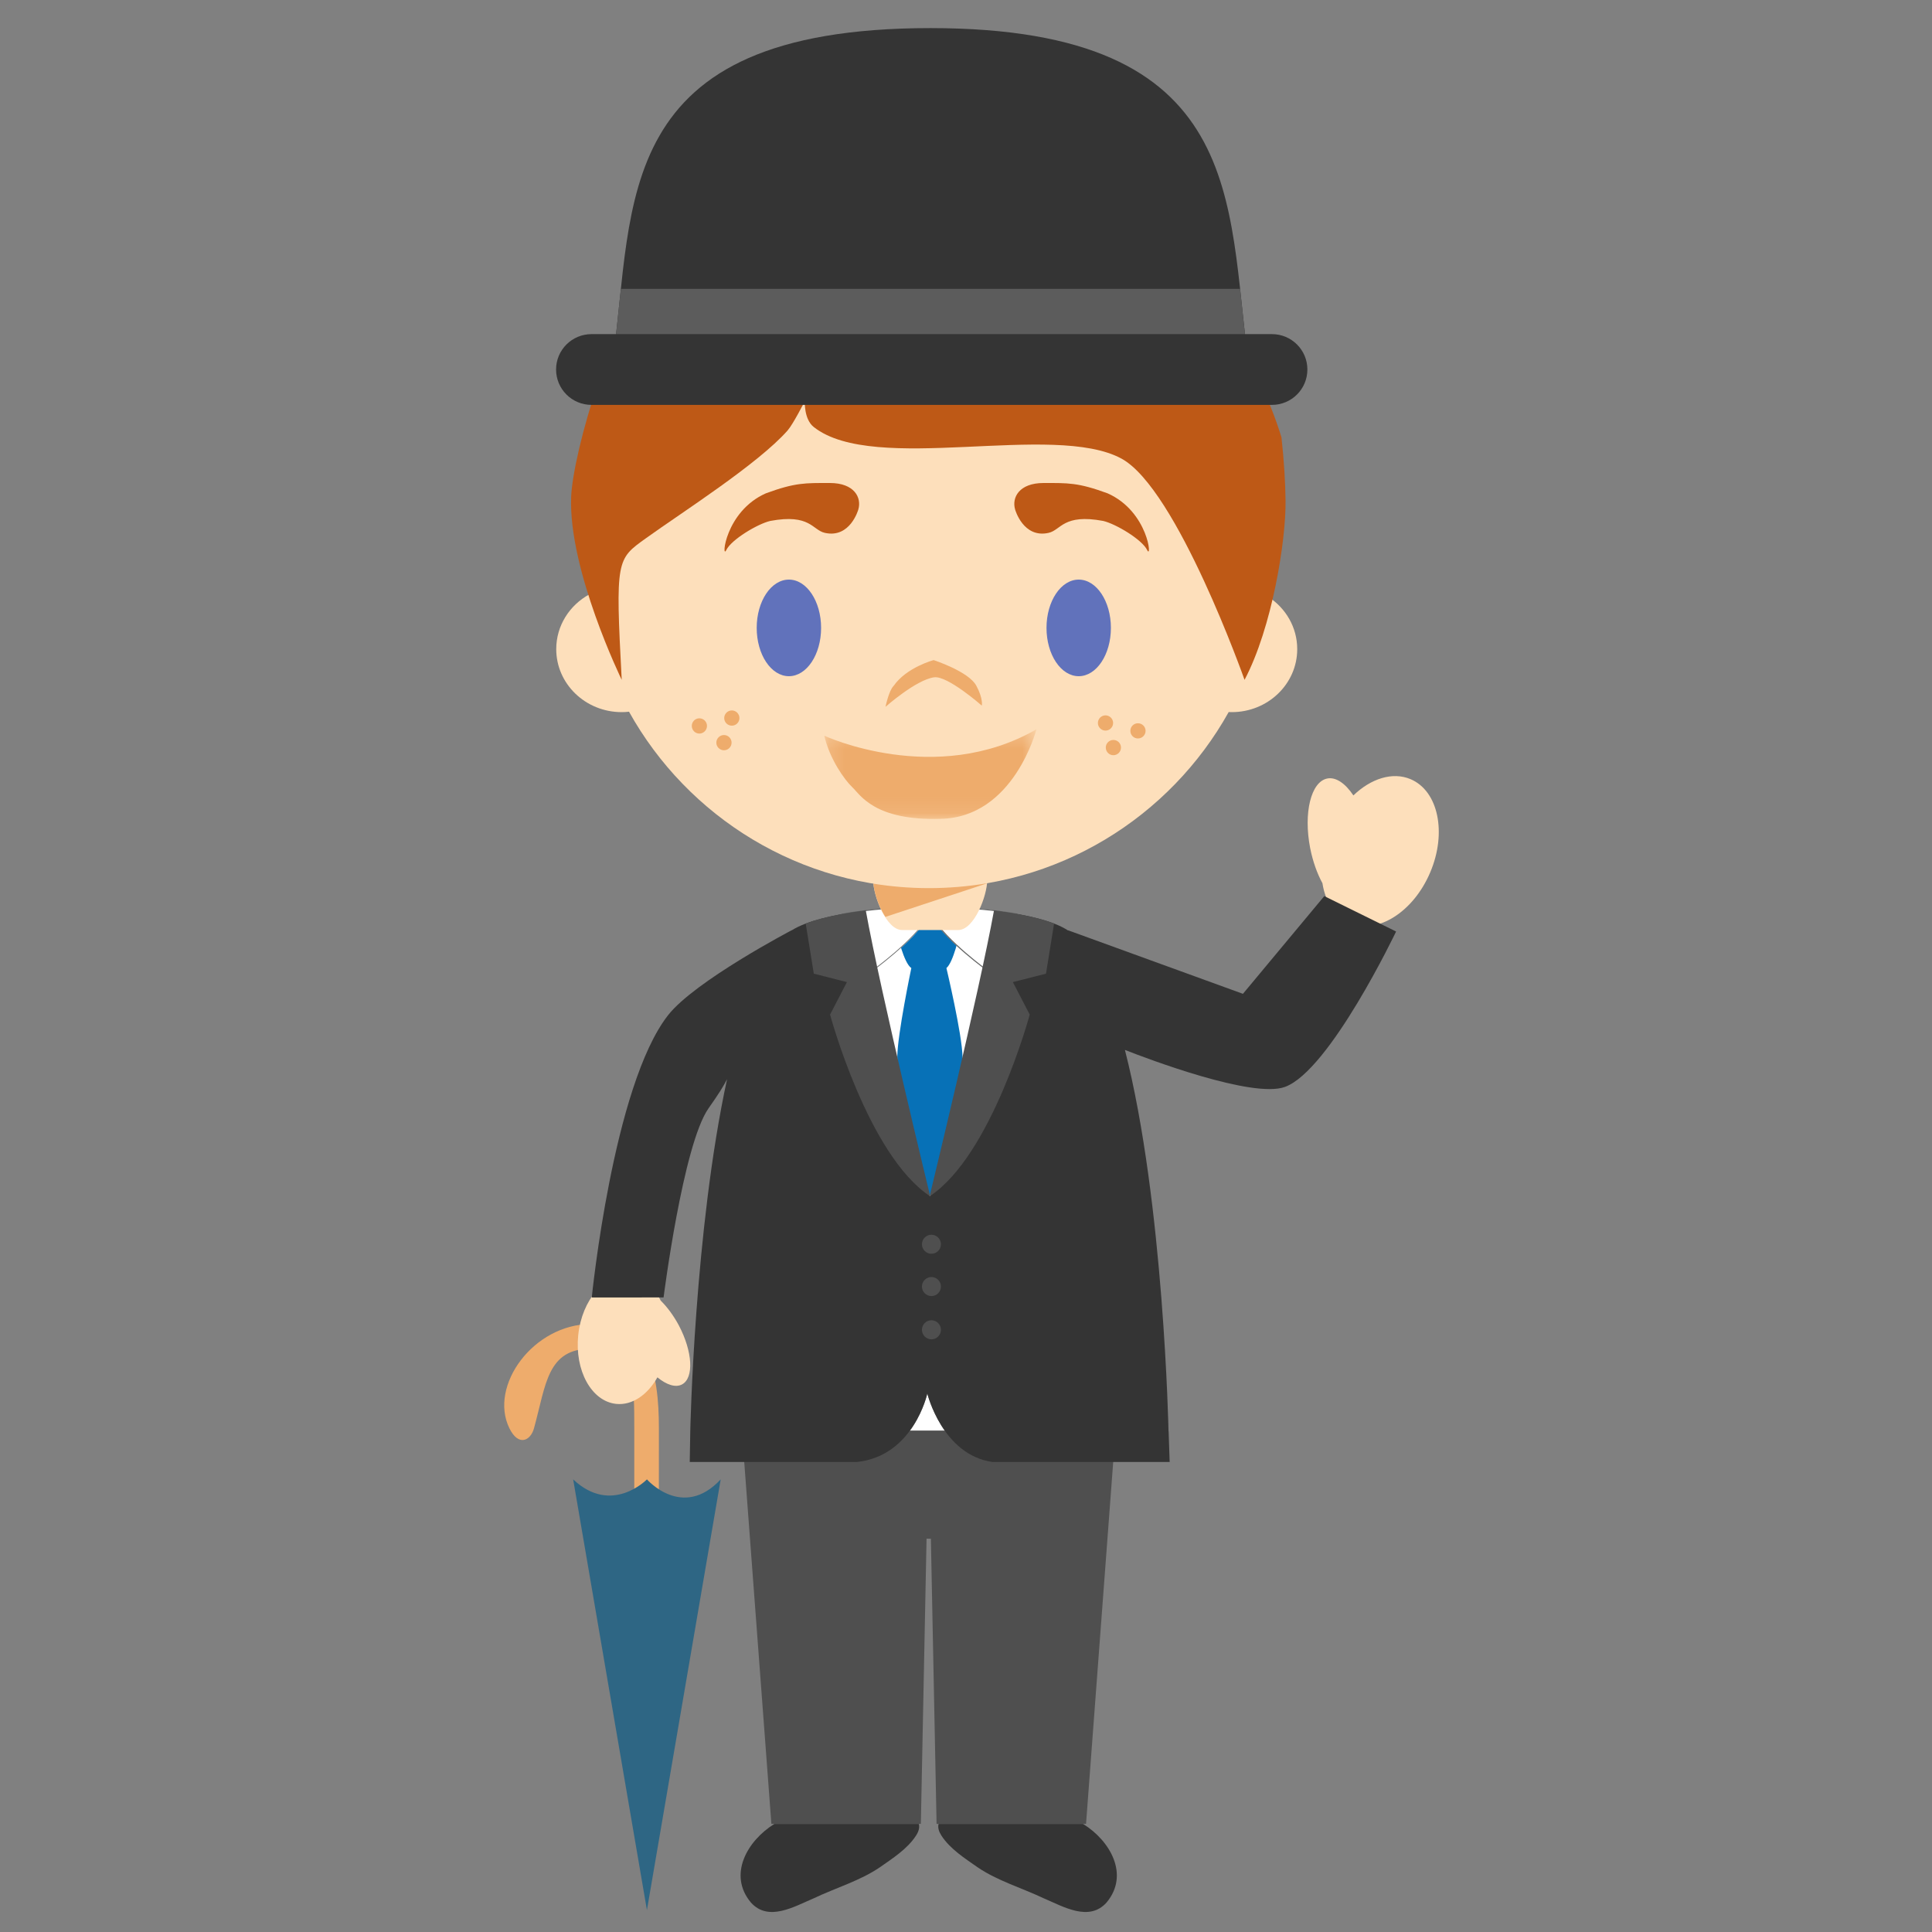 <?xml version="1.0" encoding="UTF-8"?>
<svg width="120px" height="120px" viewBox="0 0 120 120" version="1.1" xmlns="http://www.w3.org/2000/svg" xmlns:xlink="http://www.w3.org/1999/xlink">
    <rect x="0" y="0" width="120" height="120" fill="#808080" stroke="none"/>
    <!-- Generator: Sketch 51.1 (57501) - http://www.bohemiancoding.com/sketch -->
    <title>Boy10</title>
    <desc>Created with Sketch.</desc>
    <defs>
        <polygon id="path-1" points="0.199 0.299 13.373 0.299 13.373 5.867 0.199 5.867"></polygon>
    </defs>
    <g id="Boy10" stroke="none" stroke-width="1" fill="none" fill-rule="evenodd">
        <g id="Group-108" transform="translate(31, 1)">
            <path d="M5.712,81.239 C9.285,81.239 9.925,84.15 9.925,87.725 L9.923,95.245 L8.396,95.245 L8.396,87.725 C8.396,84.992 8.443,82.77 5.712,82.77 C2.978,82.77 2.918,84.994 2.167,87.714 C1.958,88.481 1.207,88.868 0.64,87.714 C-0.655,85.076 2.134,81.239 5.712,81.239" id="Fill-155" fill="#EEAC6C"></path>
            <path d="M9.182,117.641 L4.6,90.887 C6.997,93.147 9.182,90.887 9.182,90.887 C9.182,90.887 11.4,93.427 13.764,90.887 L9.182,117.641 Z" id="Fill-157" fill="#2E6684"></path>
            <path d="M17.1,112.285 C15.42,113.325 14.196,115.438 15.638,117.167 C16.727,118.385 18.329,117.42 19.547,116.905 C20.892,116.265 22.429,115.814 23.647,114.982 C24.434,114.431 25.358,113.842 25.889,113.022 C26.054,112.769 26.132,112.529 26.072,112.285 L17.1,112.285 Z" id="Fill-159" fill="#343434"></path>
            <path d="M36.267,112.285 C37.952,113.325 39.172,115.438 37.732,117.167 C36.643,118.385 35.04,117.42 33.823,116.905 C32.476,116.265 30.938,115.814 29.723,114.982 C28.934,114.431 28.012,113.842 27.48,113.022 C27.316,112.769 27.238,112.529 27.296,112.285 L36.267,112.285 Z" id="Fill-161" fill="#343434"></path>
            <path d="M26.597,85.555 C26.597,85.555 25.757,89.442 22.21,89.808 L30.662,89.808 C27.535,89.382 26.597,85.555 26.597,85.555" id="Fill-163" fill="#FFFFFF"></path>
            <polygon id="Fill-165" fill="#4F4F4F" points="29.676 87.855 26.683 87.855 23.936 87.855 15.079 87.855 16.912 112.284 26.196 112.284 26.55 94.571 26.819 94.571 27.172 112.284 36.456 112.284 38.29 87.855"></polygon>
            <path d="M4.915,81.922 C5.146,79.722 6.58,78.071 8.108,78.231 C8.933,78.32 9.615,78.913 10.037,79.782 C10.44,80.178 10.833,80.704 11.164,81.322 C12.024,82.951 12.113,84.591 11.362,84.989 C10.962,85.202 10.4,85.016 9.833,84.549 C9.222,85.636 8.266,86.304 7.268,86.198 C5.737,86.036 4.684,84.12 4.915,81.922" id="Fill-167" fill="#FDDFBB"></path>
            <path d="M51.441,47.354 C51.981,47.25 52.565,47.663 53.061,48.405 C54.148,47.359 55.492,46.921 56.614,47.396 C58.334,48.125 58.881,50.716 57.834,53.183 C56.788,55.652 54.548,57.063 52.828,56.336 C51.905,55.943 51.319,55.016 51.139,53.859 C50.812,53.259 50.541,52.508 50.376,51.674 C49.952,49.485 50.428,47.552 51.441,47.354" id="Fill-169" fill="#FDDFBB"></path>
            <path d="M51.254,54.659 L46.201,60.728 L35.332,56.779 C35.332,56.779 35.334,56.786 35.343,56.797 C33.463,55.552 28.434,55.368 28.434,55.368 L26.796,55.423 L26.661,55.423 L25.019,55.352 C25.019,55.352 20.096,55.57 18.172,56.786 L18.172,56.779 C18.172,56.779 12.161,59.928 10.494,62.057 C7.07,66.432 5.756,79.59 5.756,79.59 L10.216,79.586 C10.216,79.586 11.423,70.081 13.012,67.834 C13.588,67.019 13.941,66.466 14.159,66.032 C12.128,75.381 11.874,87.906 11.874,87.906 L11.841,89.808 L22.212,89.808 C25.756,89.441 26.596,85.554 26.596,85.554 C26.596,85.554 27.534,89.381 30.661,89.808 L41.65,89.808 L41.585,87.914 L41.579,87.914 C41.579,87.914 41.294,73.668 38.87,64.212 C40.288,64.77 46.801,67.239 48.805,66.512 C51.596,65.501 55.714,56.857 55.714,56.857 L51.254,54.659 Z" id="Fill-171" fill="#343434"></path>
            <path d="M27.252,72.56 L29.192,68.182 L31.552,55.662 C29.904,55.414 28.435,55.369 28.435,55.369 L26.797,55.422 L26.659,55.422 L25.019,55.354 C25.019,55.354 23.699,55.407 22.161,55.634 L24.257,68.185 L26.055,72.28 L26.757,73.294 L27.252,72.56 Z" id="Fill-173" fill="#FFFFFF"></path>
            <path d="M28.784,64.646 C28.762,63.244 27.784,59.128 27.784,59.128 C28.22,58.768 28.596,57.015 28.596,57.015 L26.76,55.424 L24.733,57.015 C24.733,57.015 25.129,58.81 25.604,59.128 C25.604,59.128 24.738,63.255 24.733,64.652 C24.727,66.119 25.604,70.455 25.604,70.455 L26.758,73.264 L27.889,70.584 C27.889,70.584 28.807,66.148 28.784,64.646" id="Fill-175" fill="#0771B7"></path>
            <path d="M26.736,55.484 L26.66,55.484 L25.02,55.384 C25.02,55.384 23.167,55.446 21.289,55.792 C21.24,56.424 21.245,57.09 21.403,57.717 C21.536,58.204 21.783,58.308 22.054,58.659 C22.296,59.01 22.16,59.25 22.647,59.33 C22.945,59.386 23.187,59.277 23.405,59.088 L23.429,59.132 C23.429,59.132 26.736,56.704 26.736,55.484" id="Fill-177" fill="#FFFFFF"></path>
            <path d="M21.319,55.805 C21.262,56.551 21.299,57.171 21.433,57.702 C21.526,58.034 21.668,58.187 21.837,58.362 C21.915,58.442 21.995,58.529 22.077,58.636 C22.159,58.758 22.199,58.862 22.235,58.956 C22.302,59.138 22.344,59.249 22.653,59.3 C22.913,59.349 23.146,59.271 23.386,59.065 L23.404,59.047 L23.428,59.078 C23.695,58.878 26.65,56.645 26.704,55.482 L26.659,55.482 L25.017,55.396 C25.002,55.398 23.164,55.469 21.319,55.805 M22.797,59.374 C22.748,59.374 22.693,59.369 22.642,59.36 C22.297,59.302 22.244,59.16 22.177,58.978 C22.144,58.889 22.106,58.787 22.026,58.671 C21.946,58.567 21.868,58.485 21.793,58.407 C21.619,58.222 21.468,58.065 21.373,57.718 C21.237,57.174 21.199,56.54 21.259,55.776 L21.262,55.754 L21.282,55.751 C23.139,55.407 24.999,55.338 25.019,55.338 L26.659,55.422 L26.748,55.422 L26.748,55.434 C26.748,56.656 23.575,59.029 23.439,59.129 L23.424,59.145 L23.402,59.125 C23.206,59.294 23.01,59.374 22.797,59.374" id="Fill-179" fill="#666767"></path>
            <path d="M31.792,57.923 C32.015,57.327 32.284,56.416 32.079,55.747 C30.23,55.427 28.435,55.398 28.435,55.398 L26.797,55.483 L26.788,55.483 C26.788,56.703 30.095,59.132 30.095,59.132 L30.17,59.105 C31.006,59.105 31.495,58.734 31.792,57.923" id="Fill-181" fill="#FFFFFF"></path>
            <path d="M26.818,55.462 C26.87,56.628 29.901,58.922 30.103,59.073 L30.163,59.064 C30.99,59.062 31.467,58.717 31.763,57.913 C32.105,57.002 32.203,56.282 32.052,55.777 C30.236,55.46 28.452,55.404 28.436,55.404 L26.818,55.462 Z M30.087,59.137 L30.072,59.128 C29.936,59.028 26.75,56.655 26.75,55.433 L26.75,55.422 L26.796,55.422 L28.436,55.353 C28.454,55.353 30.256,55.406 32.083,55.724 L32.101,55.724 L32.105,55.74 C32.265,56.262 32.17,57 31.821,57.933 C31.516,58.757 31.01,59.124 30.17,59.124 L30.087,59.137 Z" id="Fill-183" fill="#666767"></path>
            <path d="M26.777,73.305 C26.777,73.305 23.697,60.649 22.775,55.545 C21.577,55.694 20.13,55.947 19.044,56.36 L19.546,59.476 L21.604,60 L20.557,62.018 C20.557,62.018 22.91,70.765 26.777,73.305" id="Fill-185" fill="#4F4F4F"></path>
            <path d="M26.738,73.305 C26.738,73.305 29.816,60.649 30.74,55.545 C31.938,55.694 33.382,55.947 34.471,56.36 L33.969,59.476 L31.911,60 L32.958,62.018 C32.958,62.018 30.605,70.765 26.738,73.305" id="Fill-187" fill="#4F4F4F"></path>
            <path d="M27.443,76.284 C27.443,76.609 27.179,76.873 26.852,76.873 C26.528,76.873 26.263,76.609 26.263,76.284 C26.263,75.958 26.528,75.691 26.852,75.691 C27.179,75.691 27.443,75.958 27.443,76.284" id="Fill-189" fill="#4F4F4F"></path>
            <path d="M27.443,78.908 C27.443,79.235 27.179,79.501 26.852,79.501 C26.528,79.501 26.263,79.235 26.263,78.908 C26.263,78.584 26.528,78.319 26.852,78.319 C27.179,78.319 27.443,78.584 27.443,78.908" id="Fill-191" fill="#4F4F4F"></path>
            <path d="M27.443,81.597 C27.443,81.921 27.179,82.188 26.852,82.188 C26.528,82.188 26.263,81.921 26.263,81.597 C26.263,81.272 26.528,81.003 26.852,81.003 C27.179,81.003 27.443,81.272 27.443,81.597" id="Fill-193" fill="#4F4F4F"></path>
            <path d="M47.767,36.063 C47.924,35.018 48.007,33.947 48.007,32.858 C48.007,21.09 38.467,11.552 26.7,11.552 C14.933,11.552 5.393,21.09 5.393,32.858 C5.393,33.894 5.467,34.914 5.609,35.914 C4.378,36.585 3.549,37.858 3.549,39.318 C3.549,41.481 5.369,43.232 7.618,43.232 C7.769,43.232 7.92,43.223 8.069,43.205 C11.707,49.743 18.687,54.165 26.7,54.165 C34.702,54.165 41.676,49.752 45.316,43.227 C45.382,43.23 45.442,43.232 45.504,43.232 C47.753,43.232 49.573,41.481 49.573,39.318 C49.573,37.961 48.856,36.765 47.767,36.063" id="Fill-195" fill="#FDDFBB"></path>
            <g id="Page-1" transform="translate(14, 29)">
                <path d="M6.229,3.096 C5.457,2.922 5.321,1.895 2.843,2.356 C2.064,2.536 0.426,3.512 0.111,4.164 C-0.205,4.816 0.023,1.772 2.568,0.642 C4.403,-0.033 5.025,0 6.545,0 C8.064,0 8.532,0.907 8.311,1.65 C8.311,1.65 7.808,3.453 6.229,3.096 Z" id="Fill-1" fill="#BE5916"></path>
                <path d="M20.134,3.096 C20.906,2.922 21.042,1.895 23.52,2.356 C24.299,2.536 25.937,3.512 26.252,4.164 C26.568,4.816 26.339,1.772 23.795,0.642 C21.96,-0.033 21.338,0 19.818,0 C18.299,0 17.831,0.907 18.052,1.65 C18.052,1.65 18.555,3.453 20.134,3.096 Z" id="Fill-3" fill="#BE5916"></path>
                <path d="M6,9 C6,10.657 5.105,12 4,12 C2.895,12 2,10.657 2,9 C2,7.343 2.895,6 4,6 C5.105,6 6,7.343 6,9" id="Fill-5" fill="#6172BB"></path>
                <path d="M24,9 C24,10.657 23.105,12 22,12 C20.895,12 20,10.657 20,9 C20,7.343 20.895,6 22,6 C23.105,6 24,7.343 24,9" id="Fill-7" fill="#6172BB"></path>
                <path d="M13.02,12.069 C13.859,11.955 15.98,13.826 15.98,13.826 C15.98,13.826 16.083,13.412 15.64,12.588 C15.163,11.703 12.99,11 12.99,11 C12.99,11 11.303,11.448 10.503,12.604 C10.207,12.894 10,13.903 10,13.903 C10,13.903 11.895,12.222 13.02,12.069 Z" id="Fill-9" fill="#EEAC6C"></path>
                <g id="Group-13" transform="translate(6, 15)">
                    <mask id="mask-2" fill="white">
                        <use xlink:href="#path-1"></use>
                    </mask>
                    <g id="Clip-12"></g>
                    <path d="M0.199,0.696 C0.199,0.696 7.098,3.904 13.373,0.299 C13.373,0.299 11.982,5.768 7.423,5.86 C3.308,5.982 2.439,4.368 1.946,3.904 C1.453,3.441 0.525,2.132 0.199,0.696" id="Fill-11" fill="#EEAC6C" mask="url(#mask-2)"></path>
                </g>
            </g>
            <path d="M12.912,44.088 C12.912,44.35 12.699,44.564 12.439,44.564 C12.179,44.564 11.968,44.35 11.968,44.088 C11.968,43.828 12.179,43.615 12.439,43.615 C12.699,43.615 12.912,43.828 12.912,44.088" id="Fill-197" fill="#EEAC6C"></path>
            <path d="M14.928,43.6 C14.928,43.862 14.715,44.073 14.455,44.073 C14.195,44.073 13.982,43.862 13.982,43.6 C13.982,43.34 14.195,43.126 14.455,43.126 C14.715,43.126 14.928,43.34 14.928,43.6" id="Fill-199" fill="#EEAC6C"></path>
            <path d="M14.44,45.128 C14.44,45.388 14.227,45.601 13.967,45.601 C13.707,45.601 13.493,45.388 13.493,45.128 C13.493,44.868 13.707,44.654 13.967,44.654 C14.227,44.654 14.44,44.868 14.44,45.128" id="Fill-201" fill="#EEAC6C"></path>
            <path d="M39.208,44.394 C39.208,44.656 39.419,44.867 39.679,44.867 C39.941,44.867 40.154,44.656 40.154,44.394 C40.154,44.134 39.941,43.923 39.679,43.923 C39.419,43.923 39.208,44.134 39.208,44.394" id="Fill-203" fill="#EEAC6C"></path>
            <path d="M37.192,43.906 C37.192,44.166 37.405,44.379 37.665,44.379 C37.925,44.379 38.138,44.166 38.138,43.906 C38.138,43.646 37.925,43.432 37.665,43.432 C37.405,43.432 37.192,43.646 37.192,43.906" id="Fill-205" fill="#EEAC6C"></path>
            <path d="M37.682,45.431 C37.682,45.694 37.893,45.907 38.153,45.907 C38.416,45.907 38.627,45.694 38.627,45.431 C38.627,45.171 38.416,44.96 38.153,44.96 C37.893,44.96 37.682,45.171 37.682,45.431" id="Fill-207" fill="#EEAC6C"></path>
            <path d="M48.848,30.08 C48.834,28.966 48.754,27.613 48.594,26.164 C45.732,16.791 37.012,9.969 26.699,9.969 C17.721,9.969 9.95,15.138 6.201,22.664 C5.165,25.622 4.53,28.533 4.476,29.846 C4.292,34.402 7.616,41.226 7.616,41.226 C7.216,33.726 7.301,33.74 9.108,32.44 C11.356,30.824 16.094,27.813 17.921,25.735 C18.268,25.338 18.99,23.913 18.99,23.913 C18.99,23.913 18.921,25.031 19.545,25.524 C23.316,28.502 34.441,25.191 38.659,27.486 C42.112,29.366 46.301,41.226 46.301,41.226 C48.008,37.998 48.881,32.584 48.848,30.08" id="Fill-225" fill="#BE5916"></path>
            <path d="M25.034,56.766 L28.514,56.766 C29.512,56.766 30.319,54.628 30.319,53.653 L23.232,53.653 C23.232,54.628 24.041,56.766 25.034,56.766" id="Fill-227" fill="#FDDFBB"></path>
            <path d="M23.993,55.95 L30.293,53.872 L30.304,53.861 C29.133,54.059 27.928,54.163 26.7,54.163 C25.524,54.163 24.371,54.068 23.248,53.886 C23.313,54.497 23.593,55.343 23.993,55.95" id="Fill-229" fill="#EEAC6C"></path>
            <path d="M7.064,21.356 C8.421,11.676 6.87,0.745 26.795,0.745 C46.535,0.745 45.192,11.698 46.535,21.402 C46.657,22.302 6.935,22.269 7.064,21.356" id="Fill-231" fill="#343434"></path>
            <path d="M46.024,16.944 L7.564,16.944 C7.413,18.348 7.266,19.826 7.084,21.255 L7.084,21.402 L46.533,21.402 C46.329,19.937 46.186,18.408 46.024,16.944" id="Fill-233" fill="#5C5C5C"></path>
            <path d="M50.204,21.95 C50.204,23.166 49.219,24.148 48.004,24.148 L5.739,24.148 C4.524,24.148 3.539,23.166 3.539,21.95 C3.539,20.737 4.524,19.753 5.739,19.753 L48.004,19.753 C49.219,19.753 50.204,20.737 50.204,21.95" id="Fill-235" fill="#343434"></path>
        </g>
    </g>
</svg>